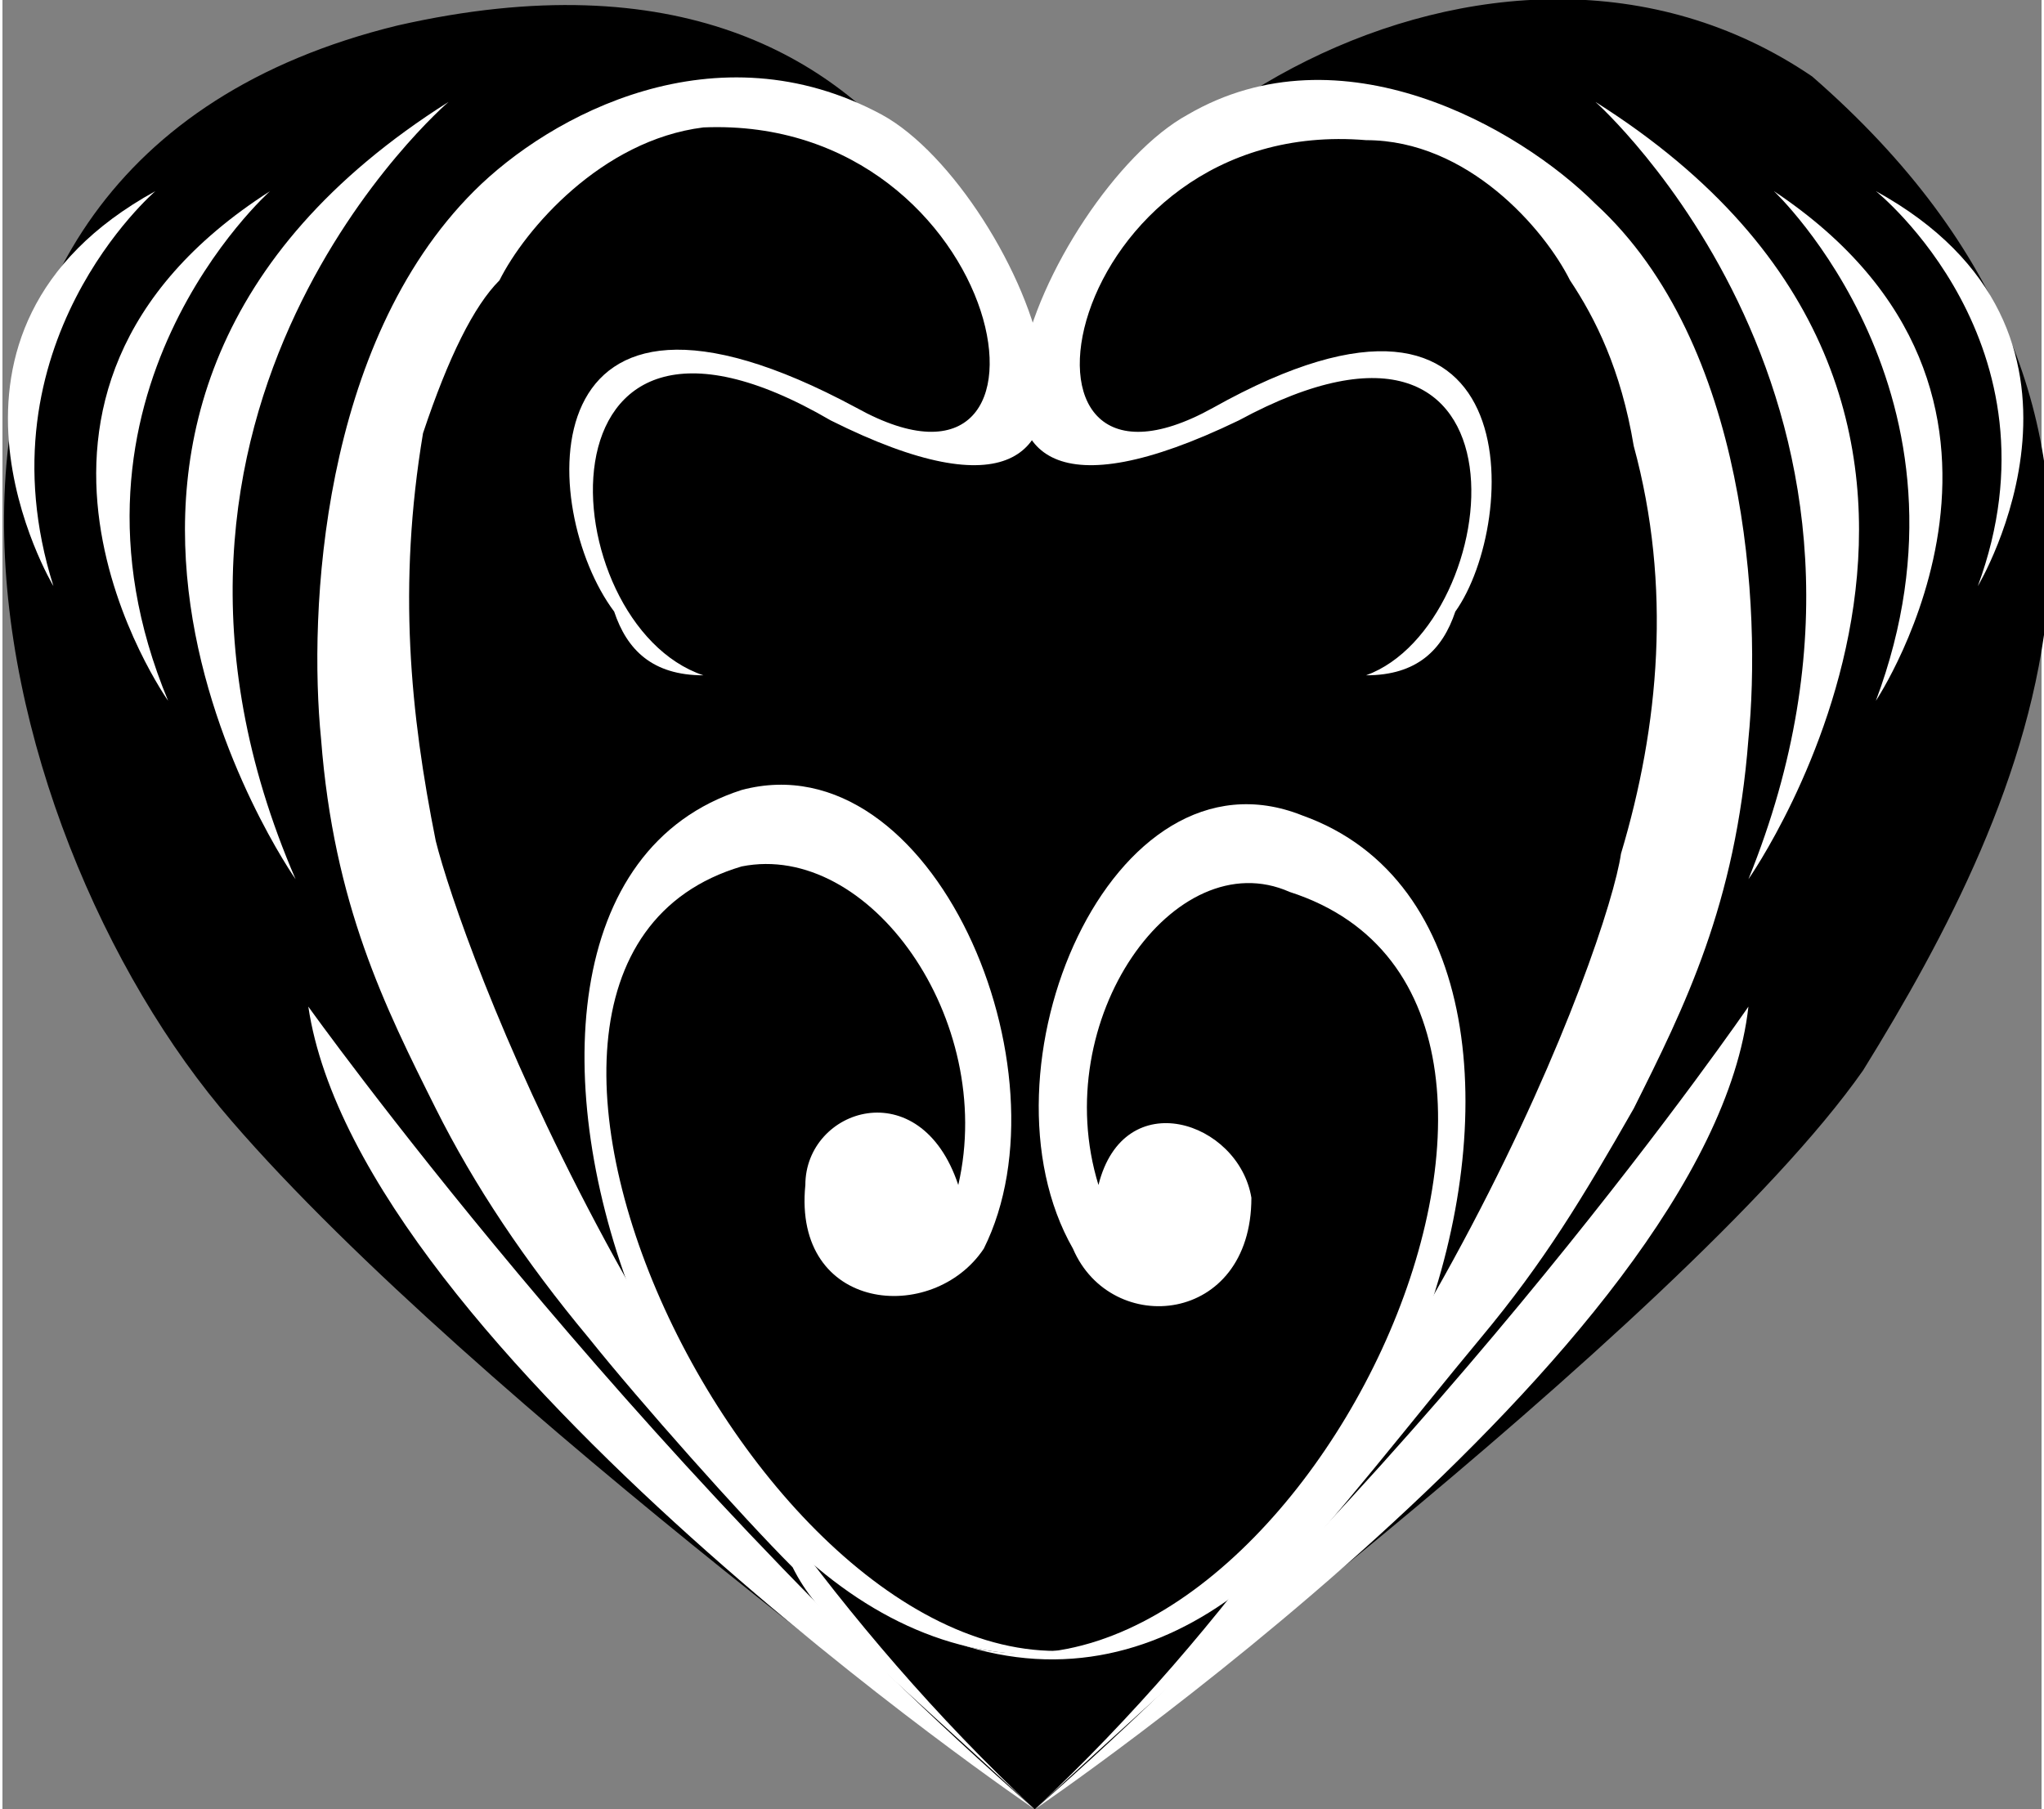 <?xml version="1.0" encoding="UTF-8"?>
<!DOCTYPE svg PUBLIC "-//W3C//DTD SVG 1.1//EN" "http://www.w3.org/Graphics/SVG/1.1/DTD/svg11.dtd">
<!-- Creator: CorelDRAW X8 -->
<svg xmlns="http://www.w3.org/2000/svg" xml:space="preserve" width="1.387in" height="1.228in" version="1.1" style="shape-rendering:geometricPrecision; text-rendering:geometricPrecision; image-rendering:optimizeQuality; fill-rule:evenodd; clip-rule:evenodd"
viewBox="0 0 160 142"
 xmlns:xlink="http://www.w3.org/1999/xlink">
 <rect x="0" y="0" width="160" height="142" fill="#808080" stroke="none"/>
 <defs>
  <style type="text/css">
   <![CDATA[
    .fil0 {fill:black;fill-rule:nonzero}
    .fil1 {fill:white;fill-rule:nonzero}
   ]]>
  </style>
 </defs>
 <g id="__x0023_Layer_x0020_1">

  <path class="fil0" d="M80 32c0,0 -5,-40 -49,-30 -45,11 -33,63 -13,86 19,22 63,54 63,54 0,0 51,-38 65,-58 13,-21 27,-51 -4,-78 -25,-17 -60,5 -62,26z"/>
  <path class="fil1" d="M97 33c24,-13 21,16 10,20 4,0 6,-2 7,-5l0 0c0,0 0,0 0,0 5,-7 6,-30 -19,-16 -18,10 -12,-23 12,-21 8,0 14,7 16,11 2,3 4,7 5,13 3,11 2,22 -1,32 -1,7 -15,46 -46,75 14,-13 17,-15 19,-18 4,-4 11,-13 16,-19 5,-6 8,-11 12,-18 4,-8 8,-16 9,-29 1,-10 0,-31 -12,-42 -6,-6 -20,-14 -32,-7 -11,6 -25,38 4,24z"/>
  <path class="fil1" d="M87 129c-33,9 -57,-58 -29,-67 15,-4 26,22 19,36 -4,6 -15,5 -14,-5 0,-6 9,-9 12,0 3,-13 -7,-27 -17,-25 -27,8 3,68 29,61z"/>
  <path class="fil1" d="M75 129c33,11 55,-55 27,-65 -15,-6 -26,20 -18,34 3,7 14,6 14,-4 -1,-6 -10,-9 -12,-1 -4,-13 6,-27 15,-23 28,9 0,67 -26,59z"/>
  <path class="fil1" d="M81 142c0,0 53,-36 56,-63 0,0 -24,35 -56,63z"/>
  <path class="fil1" d="M65 33c-24,-14 -22,16 -10,20 -4,0 -6,-2 -7,-5l0 0c0,0 0,0 0,0 -6,-8 -7,-30 19,-16 18,10 12,-23 -12,-22 -8,1 -14,8 -16,12 -2,2 -4,6 -6,12 -2,12 -1,22 1,32 2,8 16,47 47,76 -14,-13 -17,-15 -19,-19 -4,-4 -12,-13 -16,-18 -5,-6 -9,-12 -12,-18 -4,-8 -8,-16 -9,-29 -1,-10 0,-31 12,-43 6,-6 19,-13 32,-6 11,6 24,38 -4,24z"/>
  <path class="fil1" d="M81 142c0,0 -53,-36 -57,-63 0,0 25,35 57,63z"/>
  <path class="fil1" d="M35 8c0,0 -28,24 -12,61 0,0 -26,-37 12,-61z"/>
  <path class="fil1" d="M21 15c0,0 -18,16 -8,40 0,0 -17,-24 8,-40z"/>
  <path class="fil1" d="M12 15c0,0 -14,12 -8,31 0,0 -12,-20 8,-31z"/>
  <path class="fil1" d="M125 8c0,0 27,24 12,61 0,0 26,-37 -12,-61z"/>
  <path class="fil1" d="M139 15c0,0 17,16 8,40 0,0 16,-24 -8,-40z"/>
  <path class="fil1" d="M147 15c0,0 15,12 8,31 0,0 12,-20 -8,-31z"/>
 </g>
</svg>
